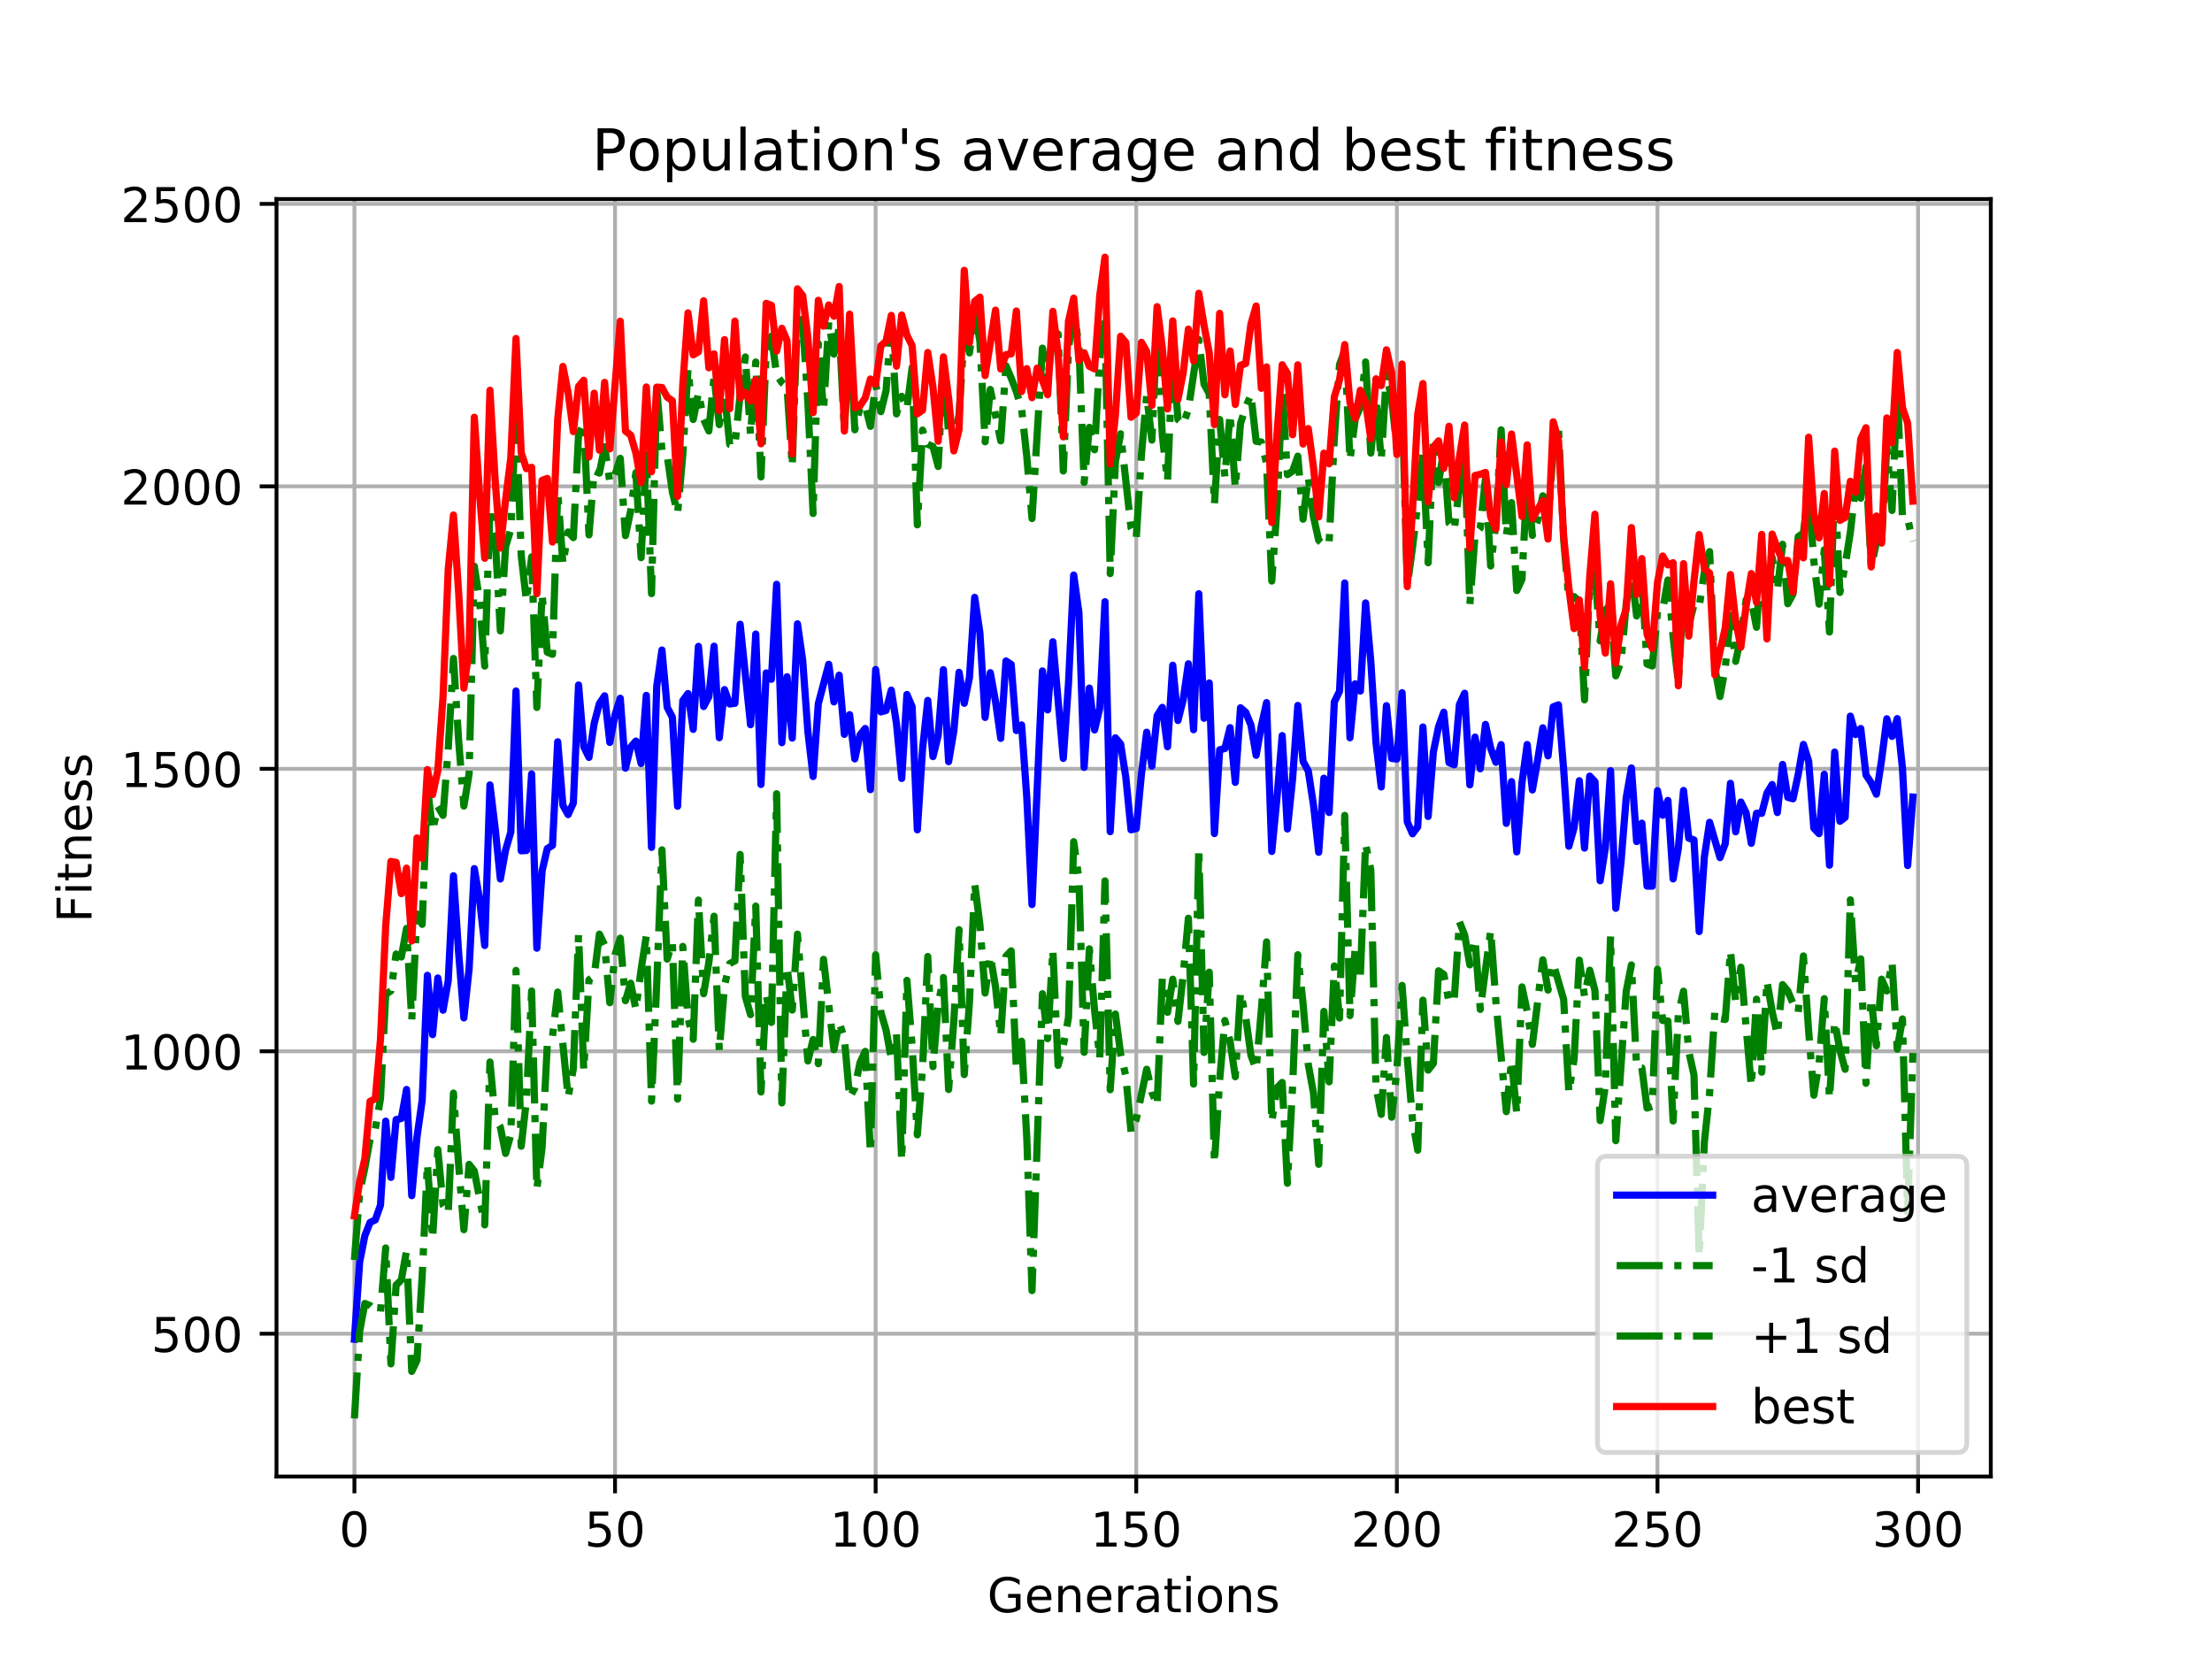<?xml version="1.0" encoding="utf-8" standalone="no"?>
<!DOCTYPE svg PUBLIC "-//W3C//DTD SVG 1.1//EN"
  "http://www.w3.org/Graphics/SVG/1.1/DTD/svg11.dtd">
<!-- Created with matplotlib (https://matplotlib.org/) -->
<svg height="345.6pt" version="1.1" viewBox="0 0 460.8 345.6" width="460.8pt" xmlns="http://www.w3.org/2000/svg" xmlns:xlink="http://www.w3.org/1999/xlink">
 <defs>
  <style type="text/css">
*{stroke-linecap:butt;stroke-linejoin:round;}
  </style>
 </defs>
 <g id="figure_1">
  <g id="patch_1">
   <path d="M 0 345.6 
L 460.8 345.6 
L 460.8 0 
L 0 0 
z
" style="fill:#ffffff;"/>
  </g>
  <g id="axes_1">
   <g id="patch_2">
    <path d="M 57.6 307.584 
L 414.72 307.584 
L 414.72 41.472 
L 57.6 41.472 
z
" style="fill:#ffffff;"/>
   </g>
   <g id="matplotlib.axis_1">
    <g id="xtick_1">
     <g id="line2d_1">
      <path clip-path="url(#pfc1874edfd)" d="M 73.833 307.584 
L 73.833 41.472 
" style="fill:none;stroke:#b0b0b0;stroke-linecap:square;stroke-width:0.8;"/>
     </g>
     <g id="line2d_2">
      <defs>
       <path d="M 0 0 
L 0 3.5 
" id="mafbd26985c" style="stroke:#000000;stroke-width:0.8;"/>
      </defs>
      <g>
       <use style="stroke:#000000;stroke-width:0.8;" x="73.833" xlink:href="#mafbd26985c" y="307.584"/>
      </g>
     </g>
     <g id="text_1">
      <!-- 0 -->
      <defs>
       <path d="M 31.781 66.406 
Q 24.172 66.406 20.328 58.906 
Q 16.5 51.422 16.5 36.375 
Q 16.5 21.391 20.328 13.891 
Q 24.172 6.391 31.781 6.391 
Q 39.453 6.391 43.281 13.891 
Q 47.125 21.391 47.125 36.375 
Q 47.125 51.422 43.281 58.906 
Q 39.453 66.406 31.781 66.406 
z
M 31.781 74.219 
Q 44.047 74.219 50.516 64.516 
Q 56.984 54.828 56.984 36.375 
Q 56.984 17.969 50.516 8.266 
Q 44.047 -1.422 31.781 -1.422 
Q 19.531 -1.422 13.062 8.266 
Q 6.594 17.969 6.594 36.375 
Q 6.594 54.828 13.062 64.516 
Q 19.531 74.219 31.781 74.219 
z
" id="DejaVuSans-48"/>
      </defs>
      <g transform="translate(70.651 322.182)scale(0.1 -0.1)">
       <use xlink:href="#DejaVuSans-48"/>
      </g>
     </g>
    </g>
    <g id="xtick_2">
     <g id="line2d_3">
      <path clip-path="url(#pfc1874edfd)" d="M 128.123 307.584 
L 128.123 41.472 
" style="fill:none;stroke:#b0b0b0;stroke-linecap:square;stroke-width:0.8;"/>
     </g>
     <g id="line2d_4">
      <g>
       <use style="stroke:#000000;stroke-width:0.8;" x="128.123" xlink:href="#mafbd26985c" y="307.584"/>
      </g>
     </g>
     <g id="text_2">
      <!-- 50 -->
      <defs>
       <path d="M 10.797 72.906 
L 49.516 72.906 
L 49.516 64.594 
L 19.828 64.594 
L 19.828 46.734 
Q 21.969 47.469 24.109 47.828 
Q 26.266 48.188 28.422 48.188 
Q 40.625 48.188 47.75 41.5 
Q 54.891 34.812 54.891 23.391 
Q 54.891 11.625 47.562 5.094 
Q 40.234 -1.422 26.906 -1.422 
Q 22.312 -1.422 17.547 -0.641 
Q 12.797 0.141 7.719 1.703 
L 7.719 11.625 
Q 12.109 9.234 16.797 8.062 
Q 21.484 6.891 26.703 6.891 
Q 35.156 6.891 40.078 11.328 
Q 45.016 15.766 45.016 23.391 
Q 45.016 31 40.078 35.438 
Q 35.156 39.891 26.703 39.891 
Q 22.75 39.891 18.812 39.016 
Q 14.891 38.141 10.797 36.281 
z
" id="DejaVuSans-53"/>
      </defs>
      <g transform="translate(121.76 322.182)scale(0.1 -0.1)">
       <use xlink:href="#DejaVuSans-53"/>
       <use x="63.623" xlink:href="#DejaVuSans-48"/>
      </g>
     </g>
    </g>
    <g id="xtick_3">
     <g id="line2d_5">
      <path clip-path="url(#pfc1874edfd)" d="M 182.413 307.584 
L 182.413 41.472 
" style="fill:none;stroke:#b0b0b0;stroke-linecap:square;stroke-width:0.8;"/>
     </g>
     <g id="line2d_6">
      <g>
       <use style="stroke:#000000;stroke-width:0.8;" x="182.413" xlink:href="#mafbd26985c" y="307.584"/>
      </g>
     </g>
     <g id="text_3">
      <!-- 100 -->
      <defs>
       <path d="M 12.406 8.297 
L 28.516 8.297 
L 28.516 63.922 
L 10.984 60.406 
L 10.984 69.391 
L 28.422 72.906 
L 38.281 72.906 
L 38.281 8.297 
L 54.391 8.297 
L 54.391 0 
L 12.406 0 
z
" id="DejaVuSans-49"/>
      </defs>
      <g transform="translate(172.869 322.182)scale(0.1 -0.1)">
       <use xlink:href="#DejaVuSans-49"/>
       <use x="63.623" xlink:href="#DejaVuSans-48"/>
       <use x="127.246" xlink:href="#DejaVuSans-48"/>
      </g>
     </g>
    </g>
    <g id="xtick_4">
     <g id="line2d_7">
      <path clip-path="url(#pfc1874edfd)" d="M 236.703 307.584 
L 236.703 41.472 
" style="fill:none;stroke:#b0b0b0;stroke-linecap:square;stroke-width:0.8;"/>
     </g>
     <g id="line2d_8">
      <g>
       <use style="stroke:#000000;stroke-width:0.8;" x="236.703" xlink:href="#mafbd26985c" y="307.584"/>
      </g>
     </g>
     <g id="text_4">
      <!-- 150 -->
      <g transform="translate(227.159 322.182)scale(0.1 -0.1)">
       <use xlink:href="#DejaVuSans-49"/>
       <use x="63.623" xlink:href="#DejaVuSans-53"/>
       <use x="127.246" xlink:href="#DejaVuSans-48"/>
      </g>
     </g>
    </g>
    <g id="xtick_5">
     <g id="line2d_9">
      <path clip-path="url(#pfc1874edfd)" d="M 290.993 307.584 
L 290.993 41.472 
" style="fill:none;stroke:#b0b0b0;stroke-linecap:square;stroke-width:0.8;"/>
     </g>
     <g id="line2d_10">
      <g>
       <use style="stroke:#000000;stroke-width:0.8;" x="290.993" xlink:href="#mafbd26985c" y="307.584"/>
      </g>
     </g>
     <g id="text_5">
      <!-- 200 -->
      <defs>
       <path d="M 19.188 8.297 
L 53.609 8.297 
L 53.609 0 
L 7.328 0 
L 7.328 8.297 
Q 12.938 14.109 22.625 23.891 
Q 32.328 33.688 34.812 36.531 
Q 39.547 41.844 41.422 45.531 
Q 43.312 49.219 43.312 52.781 
Q 43.312 58.594 39.234 62.25 
Q 35.156 65.922 28.609 65.922 
Q 23.969 65.922 18.812 64.312 
Q 13.672 62.703 7.812 59.422 
L 7.812 69.391 
Q 13.766 71.781 18.938 73 
Q 24.125 74.219 28.422 74.219 
Q 39.75 74.219 46.484 68.547 
Q 53.219 62.891 53.219 53.422 
Q 53.219 48.922 51.531 44.891 
Q 49.859 40.875 45.406 35.406 
Q 44.188 33.984 37.641 27.219 
Q 31.109 20.453 19.188 8.297 
z
" id="DejaVuSans-50"/>
      </defs>
      <g transform="translate(281.449 322.182)scale(0.1 -0.1)">
       <use xlink:href="#DejaVuSans-50"/>
       <use x="63.623" xlink:href="#DejaVuSans-48"/>
       <use x="127.246" xlink:href="#DejaVuSans-48"/>
      </g>
     </g>
    </g>
    <g id="xtick_6">
     <g id="line2d_11">
      <path clip-path="url(#pfc1874edfd)" d="M 345.283 307.584 
L 345.283 41.472 
" style="fill:none;stroke:#b0b0b0;stroke-linecap:square;stroke-width:0.8;"/>
     </g>
     <g id="line2d_12">
      <g>
       <use style="stroke:#000000;stroke-width:0.8;" x="345.283" xlink:href="#mafbd26985c" y="307.584"/>
      </g>
     </g>
     <g id="text_6">
      <!-- 250 -->
      <g transform="translate(335.739 322.182)scale(0.1 -0.1)">
       <use xlink:href="#DejaVuSans-50"/>
       <use x="63.623" xlink:href="#DejaVuSans-53"/>
       <use x="127.246" xlink:href="#DejaVuSans-48"/>
      </g>
     </g>
    </g>
    <g id="xtick_7">
     <g id="line2d_13">
      <path clip-path="url(#pfc1874edfd)" d="M 399.573 307.584 
L 399.573 41.472 
" style="fill:none;stroke:#b0b0b0;stroke-linecap:square;stroke-width:0.8;"/>
     </g>
     <g id="line2d_14">
      <g>
       <use style="stroke:#000000;stroke-width:0.8;" x="399.573" xlink:href="#mafbd26985c" y="307.584"/>
      </g>
     </g>
     <g id="text_7">
      <!-- 300 -->
      <defs>
       <path d="M 40.578 39.312 
Q 47.656 37.797 51.625 33 
Q 55.609 28.219 55.609 21.188 
Q 55.609 10.406 48.188 4.484 
Q 40.766 -1.422 27.094 -1.422 
Q 22.516 -1.422 17.656 -0.516 
Q 12.797 0.391 7.625 2.203 
L 7.625 11.719 
Q 11.719 9.328 16.594 8.109 
Q 21.484 6.891 26.812 6.891 
Q 36.078 6.891 40.938 10.547 
Q 45.797 14.203 45.797 21.188 
Q 45.797 27.641 41.281 31.266 
Q 36.766 34.906 28.719 34.906 
L 20.219 34.906 
L 20.219 43.016 
L 29.109 43.016 
Q 36.375 43.016 40.234 45.922 
Q 44.094 48.828 44.094 54.297 
Q 44.094 59.906 40.109 62.906 
Q 36.141 65.922 28.719 65.922 
Q 24.656 65.922 20.016 65.031 
Q 15.375 64.156 9.812 62.312 
L 9.812 71.094 
Q 15.438 72.656 20.344 73.438 
Q 25.25 74.219 29.594 74.219 
Q 40.828 74.219 47.359 69.109 
Q 53.906 64.016 53.906 55.328 
Q 53.906 49.266 50.438 45.094 
Q 46.969 40.922 40.578 39.312 
z
" id="DejaVuSans-51"/>
      </defs>
      <g transform="translate(390.029 322.182)scale(0.1 -0.1)">
       <use xlink:href="#DejaVuSans-51"/>
       <use x="63.623" xlink:href="#DejaVuSans-48"/>
       <use x="127.246" xlink:href="#DejaVuSans-48"/>
      </g>
     </g>
    </g>
    <g id="text_8">
     <!-- Generations -->
     <defs>
      <path d="M 59.516 10.406 
L 59.516 29.984 
L 43.406 29.984 
L 43.406 38.094 
L 69.281 38.094 
L 69.281 6.781 
Q 63.578 2.734 56.688 0.656 
Q 49.812 -1.422 42 -1.422 
Q 24.906 -1.422 15.25 8.562 
Q 5.609 18.562 5.609 36.375 
Q 5.609 54.25 15.25 64.234 
Q 24.906 74.219 42 74.219 
Q 49.125 74.219 55.547 72.453 
Q 61.969 70.703 67.391 67.281 
L 67.391 56.781 
Q 61.922 61.422 55.766 63.766 
Q 49.609 66.109 42.828 66.109 
Q 29.438 66.109 22.719 58.641 
Q 16.016 51.172 16.016 36.375 
Q 16.016 21.625 22.719 14.156 
Q 29.438 6.688 42.828 6.688 
Q 48.047 6.688 52.141 7.594 
Q 56.25 8.5 59.516 10.406 
z
" id="DejaVuSans-71"/>
      <path d="M 56.203 29.594 
L 56.203 25.203 
L 14.891 25.203 
Q 15.484 15.922 20.484 11.062 
Q 25.484 6.203 34.422 6.203 
Q 39.594 6.203 44.453 7.469 
Q 49.312 8.734 54.109 11.281 
L 54.109 2.781 
Q 49.266 0.734 44.188 -0.344 
Q 39.109 -1.422 33.891 -1.422 
Q 20.797 -1.422 13.156 6.188 
Q 5.516 13.812 5.516 26.812 
Q 5.516 40.234 12.766 48.109 
Q 20.016 56 32.328 56 
Q 43.359 56 49.781 48.891 
Q 56.203 41.797 56.203 29.594 
z
M 47.219 32.234 
Q 47.125 39.594 43.094 43.984 
Q 39.062 48.391 32.422 48.391 
Q 24.906 48.391 20.391 44.141 
Q 15.875 39.891 15.188 32.172 
z
" id="DejaVuSans-101"/>
      <path d="M 54.891 33.016 
L 54.891 0 
L 45.906 0 
L 45.906 32.719 
Q 45.906 40.484 42.875 44.328 
Q 39.844 48.188 33.797 48.188 
Q 26.516 48.188 22.312 43.547 
Q 18.109 38.922 18.109 30.906 
L 18.109 0 
L 9.078 0 
L 9.078 54.688 
L 18.109 54.688 
L 18.109 46.188 
Q 21.344 51.125 25.703 53.562 
Q 30.078 56 35.797 56 
Q 45.219 56 50.047 50.172 
Q 54.891 44.344 54.891 33.016 
z
" id="DejaVuSans-110"/>
      <path d="M 41.109 46.297 
Q 39.594 47.172 37.812 47.578 
Q 36.031 48 33.891 48 
Q 26.266 48 22.188 43.047 
Q 18.109 38.094 18.109 28.812 
L 18.109 0 
L 9.078 0 
L 9.078 54.688 
L 18.109 54.688 
L 18.109 46.188 
Q 20.953 51.172 25.484 53.578 
Q 30.031 56 36.531 56 
Q 37.453 56 38.578 55.875 
Q 39.703 55.766 41.062 55.516 
z
" id="DejaVuSans-114"/>
      <path d="M 34.281 27.484 
Q 23.391 27.484 19.188 25 
Q 14.984 22.516 14.984 16.5 
Q 14.984 11.719 18.141 8.906 
Q 21.297 6.109 26.703 6.109 
Q 34.188 6.109 38.703 11.406 
Q 43.219 16.703 43.219 25.484 
L 43.219 27.484 
z
M 52.203 31.203 
L 52.203 0 
L 43.219 0 
L 43.219 8.297 
Q 40.141 3.328 35.547 0.953 
Q 30.953 -1.422 24.312 -1.422 
Q 15.922 -1.422 10.953 3.297 
Q 6 8.016 6 15.922 
Q 6 25.141 12.172 29.828 
Q 18.359 34.516 30.609 34.516 
L 43.219 34.516 
L 43.219 35.406 
Q 43.219 41.609 39.141 45 
Q 35.062 48.391 27.688 48.391 
Q 23 48.391 18.547 47.266 
Q 14.109 46.141 10.016 43.891 
L 10.016 52.203 
Q 14.938 54.109 19.578 55.047 
Q 24.219 56 28.609 56 
Q 40.484 56 46.344 49.844 
Q 52.203 43.703 52.203 31.203 
z
" id="DejaVuSans-97"/>
      <path d="M 18.312 70.219 
L 18.312 54.688 
L 36.812 54.688 
L 36.812 47.703 
L 18.312 47.703 
L 18.312 18.016 
Q 18.312 11.328 20.141 9.422 
Q 21.969 7.516 27.594 7.516 
L 36.812 7.516 
L 36.812 0 
L 27.594 0 
Q 17.188 0 13.234 3.875 
Q 9.281 7.766 9.281 18.016 
L 9.281 47.703 
L 2.688 47.703 
L 2.688 54.688 
L 9.281 54.688 
L 9.281 70.219 
z
" id="DejaVuSans-116"/>
      <path d="M 9.422 54.688 
L 18.406 54.688 
L 18.406 0 
L 9.422 0 
z
M 9.422 75.984 
L 18.406 75.984 
L 18.406 64.594 
L 9.422 64.594 
z
" id="DejaVuSans-105"/>
      <path d="M 30.609 48.391 
Q 23.391 48.391 19.188 42.75 
Q 14.984 37.109 14.984 27.297 
Q 14.984 17.484 19.156 11.844 
Q 23.344 6.203 30.609 6.203 
Q 37.797 6.203 41.984 11.859 
Q 46.188 17.531 46.188 27.297 
Q 46.188 37.016 41.984 42.703 
Q 37.797 48.391 30.609 48.391 
z
M 30.609 56 
Q 42.328 56 49.016 48.375 
Q 55.719 40.766 55.719 27.297 
Q 55.719 13.875 49.016 6.219 
Q 42.328 -1.422 30.609 -1.422 
Q 18.844 -1.422 12.172 6.219 
Q 5.516 13.875 5.516 27.297 
Q 5.516 40.766 12.172 48.375 
Q 18.844 56 30.609 56 
z
" id="DejaVuSans-111"/>
      <path d="M 44.281 53.078 
L 44.281 44.578 
Q 40.484 46.531 36.375 47.5 
Q 32.281 48.484 27.875 48.484 
Q 21.188 48.484 17.844 46.438 
Q 14.5 44.391 14.5 40.281 
Q 14.5 37.156 16.891 35.375 
Q 19.281 33.594 26.516 31.984 
L 29.594 31.297 
Q 39.156 29.25 43.188 25.516 
Q 47.219 21.781 47.219 15.094 
Q 47.219 7.469 41.188 3.016 
Q 35.156 -1.422 24.609 -1.422 
Q 20.219 -1.422 15.453 -0.562 
Q 10.688 0.297 5.422 2 
L 5.422 11.281 
Q 10.406 8.688 15.234 7.391 
Q 20.062 6.109 24.812 6.109 
Q 31.156 6.109 34.562 8.281 
Q 37.984 10.453 37.984 14.406 
Q 37.984 18.062 35.516 20.016 
Q 33.062 21.969 24.703 23.781 
L 21.578 24.516 
Q 13.234 26.266 9.516 29.906 
Q 5.812 33.547 5.812 39.891 
Q 5.812 47.609 11.281 51.797 
Q 16.75 56 26.812 56 
Q 31.781 56 36.172 55.266 
Q 40.578 54.547 44.281 53.078 
z
" id="DejaVuSans-115"/>
     </defs>
     <g transform="translate(205.662 335.861)scale(0.1 -0.1)">
      <use xlink:href="#DejaVuSans-71"/>
      <use x="77.49" xlink:href="#DejaVuSans-101"/>
      <use x="139.014" xlink:href="#DejaVuSans-110"/>
      <use x="202.393" xlink:href="#DejaVuSans-101"/>
      <use x="263.916" xlink:href="#DejaVuSans-114"/>
      <use x="305.029" xlink:href="#DejaVuSans-97"/>
      <use x="366.309" xlink:href="#DejaVuSans-116"/>
      <use x="405.518" xlink:href="#DejaVuSans-105"/>
      <use x="433.301" xlink:href="#DejaVuSans-111"/>
      <use x="494.482" xlink:href="#DejaVuSans-110"/>
      <use x="557.861" xlink:href="#DejaVuSans-115"/>
     </g>
    </g>
   </g>
   <g id="matplotlib.axis_2">
    <g id="ytick_1">
     <g id="line2d_15">
      <path clip-path="url(#pfc1874edfd)" d="M 57.6 277.841 
L 414.72 277.841 
" style="fill:none;stroke:#b0b0b0;stroke-linecap:square;stroke-width:0.8;"/>
     </g>
     <g id="line2d_16">
      <defs>
       <path d="M 0 0 
L -3.5 0 
" id="maf048465d3" style="stroke:#000000;stroke-width:0.8;"/>
      </defs>
      <g>
       <use style="stroke:#000000;stroke-width:0.8;" x="57.6" xlink:href="#maf048465d3" y="277.841"/>
      </g>
     </g>
     <g id="text_9">
      <!-- 500 -->
      <g transform="translate(31.512 281.641)scale(0.1 -0.1)">
       <use xlink:href="#DejaVuSans-53"/>
       <use x="63.623" xlink:href="#DejaVuSans-48"/>
       <use x="127.246" xlink:href="#DejaVuSans-48"/>
      </g>
     </g>
    </g>
    <g id="ytick_2">
     <g id="line2d_17">
      <path clip-path="url(#pfc1874edfd)" d="M 57.6 218.999 
L 414.72 218.999 
" style="fill:none;stroke:#b0b0b0;stroke-linecap:square;stroke-width:0.8;"/>
     </g>
     <g id="line2d_18">
      <g>
       <use style="stroke:#000000;stroke-width:0.8;" x="57.6" xlink:href="#maf048465d3" y="218.999"/>
      </g>
     </g>
     <g id="text_10">
      <!-- 1000 -->
      <g transform="translate(25.15 222.798)scale(0.1 -0.1)">
       <use xlink:href="#DejaVuSans-49"/>
       <use x="63.623" xlink:href="#DejaVuSans-48"/>
       <use x="127.246" xlink:href="#DejaVuSans-48"/>
       <use x="190.869" xlink:href="#DejaVuSans-48"/>
      </g>
     </g>
    </g>
    <g id="ytick_3">
     <g id="line2d_19">
      <path clip-path="url(#pfc1874edfd)" d="M 57.6 160.156 
L 414.72 160.156 
" style="fill:none;stroke:#b0b0b0;stroke-linecap:square;stroke-width:0.8;"/>
     </g>
     <g id="line2d_20">
      <g>
       <use style="stroke:#000000;stroke-width:0.8;" x="57.6" xlink:href="#maf048465d3" y="160.156"/>
      </g>
     </g>
     <g id="text_11">
      <!-- 1500 -->
      <g transform="translate(25.15 163.956)scale(0.1 -0.1)">
       <use xlink:href="#DejaVuSans-49"/>
       <use x="63.623" xlink:href="#DejaVuSans-53"/>
       <use x="127.246" xlink:href="#DejaVuSans-48"/>
       <use x="190.869" xlink:href="#DejaVuSans-48"/>
      </g>
     </g>
    </g>
    <g id="ytick_4">
     <g id="line2d_21">
      <path clip-path="url(#pfc1874edfd)" d="M 57.6 101.314 
L 414.72 101.314 
" style="fill:none;stroke:#b0b0b0;stroke-linecap:square;stroke-width:0.8;"/>
     </g>
     <g id="line2d_22">
      <g>
       <use style="stroke:#000000;stroke-width:0.8;" x="57.6" xlink:href="#maf048465d3" y="101.314"/>
      </g>
     </g>
     <g id="text_12">
      <!-- 2000 -->
      <g transform="translate(25.15 105.113)scale(0.1 -0.1)">
       <use xlink:href="#DejaVuSans-50"/>
       <use x="63.623" xlink:href="#DejaVuSans-48"/>
       <use x="127.246" xlink:href="#DejaVuSans-48"/>
       <use x="190.869" xlink:href="#DejaVuSans-48"/>
      </g>
     </g>
    </g>
    <g id="ytick_5">
     <g id="line2d_23">
      <path clip-path="url(#pfc1874edfd)" d="M 57.6 42.472 
L 414.72 42.472 
" style="fill:none;stroke:#b0b0b0;stroke-linecap:square;stroke-width:0.8;"/>
     </g>
     <g id="line2d_24">
      <g>
       <use style="stroke:#000000;stroke-width:0.8;" x="57.6" xlink:href="#maf048465d3" y="42.472"/>
      </g>
     </g>
     <g id="text_13">
      <!-- 2500 -->
      <g transform="translate(25.15 46.271)scale(0.1 -0.1)">
       <use xlink:href="#DejaVuSans-50"/>
       <use x="63.623" xlink:href="#DejaVuSans-53"/>
       <use x="127.246" xlink:href="#DejaVuSans-48"/>
       <use x="190.869" xlink:href="#DejaVuSans-48"/>
      </g>
     </g>
    </g>
    <g id="text_14">
     <!-- Fitness -->
     <defs>
      <path d="M 9.812 72.906 
L 51.703 72.906 
L 51.703 64.594 
L 19.672 64.594 
L 19.672 43.109 
L 48.578 43.109 
L 48.578 34.812 
L 19.672 34.812 
L 19.672 0 
L 9.812 0 
z
" id="DejaVuSans-70"/>
     </defs>
     <g transform="translate(19.07 192.202)rotate(-90)scale(0.1 -0.1)">
      <use xlink:href="#DejaVuSans-70"/>
      <use x="57.41" xlink:href="#DejaVuSans-105"/>
      <use x="85.193" xlink:href="#DejaVuSans-116"/>
      <use x="124.402" xlink:href="#DejaVuSans-110"/>
      <use x="187.781" xlink:href="#DejaVuSans-101"/>
      <use x="249.305" xlink:href="#DejaVuSans-115"/>
      <use x="301.404" xlink:href="#DejaVuSans-115"/>
     </g>
    </g>
   </g>
   <g id="line2d_25">
    <path clip-path="url(#pfc1874edfd)" d="M 73.833 278.983 
L 74.919 262.902 
L 76.004 257.419 
L 77.09 254.658 
L 78.176 254.129 
L 79.262 251.051 
L 80.348 233.563 
L 81.433 245.267 
L 82.519 233.226 
L 83.605 232.995 
L 84.691 226.958 
L 85.777 249.076 
L 86.862 236.894 
L 87.948 229.214 
L 89.034 203.172 
L 90.12 215.534 
L 91.206 203.736 
L 92.291 210.445 
L 93.377 204.284 
L 94.463 182.438 
L 95.549 198.555 
L 96.635 212.041 
L 97.72 201.882 
L 98.806 180.947 
L 99.892 187.29 
L 100.978 196.962 
L 102.064 163.519 
L 103.149 172.5 
L 104.235 183.106 
L 105.321 177.089 
L 106.407 173.35 
L 107.493 143.945 
L 108.578 177.234 
L 109.664 177.172 
L 110.75 161.225 
L 111.836 197.523 
L 112.922 181.453 
L 114.007 176.784 
L 115.093 176.103 
L 116.179 154.525 
L 117.265 167.767 
L 118.351 169.698 
L 119.436 167.301 
L 120.522 142.7 
L 121.608 155.541 
L 122.694 157.777 
L 123.78 150.686 
L 124.865 146.573 
L 125.951 144.953 
L 127.037 154.658 
L 128.123 148.905 
L 129.209 145.459 
L 130.294 160.021 
L 131.38 155.617 
L 132.466 154.379 
L 133.552 159.059 
L 134.638 144.865 
L 135.723 176.523 
L 136.809 142.955 
L 137.895 135.414 
L 138.981 147.338 
L 140.067 149.408 
L 141.152 167.953 
L 142.238 145.947 
L 143.324 144.483 
L 144.41 151.941 
L 145.496 134.654 
L 146.581 147.18 
L 147.667 145.129 
L 148.753 134.617 
L 149.839 153.675 
L 150.925 143.66 
L 152.01 146.655 
L 153.096 146.502 
L 154.182 130.047 
L 156.354 150.976 
L 157.439 132.086 
L 158.525 163.416 
L 159.611 140.184 
L 160.697 141.506 
L 161.783 121.721 
L 162.868 154.716 
L 163.954 140.984 
L 165.04 153.758 
L 166.126 129.957 
L 167.212 137.532 
L 168.297 152.419 
L 169.383 161.758 
L 170.469 146.587 
L 172.641 138.388 
L 173.726 146.215 
L 174.812 140.648 
L 175.898 152.977 
L 176.984 148.875 
L 178.07 158.09 
L 179.155 153.098 
L 180.241 151.757 
L 181.327 164.496 
L 182.413 139.467 
L 183.499 148.301 
L 184.584 147.993 
L 185.67 143.772 
L 186.756 150.769 
L 187.842 162.161 
L 188.928 144.675 
L 190.013 147.236 
L 191.099 172.871 
L 192.185 156.015 
L 193.271 145.911 
L 194.357 157.608 
L 195.442 153.23 
L 196.528 139.503 
L 197.614 158.663 
L 198.7 152.291 
L 199.786 140.055 
L 200.871 146.505 
L 201.957 141.122 
L 203.043 124.442 
L 204.129 131.827 
L 205.215 149.451 
L 206.3 140.132 
L 207.386 146.133 
L 208.472 153.814 
L 209.558 137.693 
L 210.644 138.405 
L 211.729 152.188 
L 212.815 151.015 
L 213.901 166.159 
L 214.987 188.44 
L 217.158 139.772 
L 218.244 147.889 
L 219.33 133.693 
L 221.502 157.985 
L 222.587 142.342 
L 223.673 119.796 
L 224.759 127.635 
L 225.845 159.856 
L 226.931 143.343 
L 228.016 152.061 
L 229.102 147.536 
L 230.188 125.347 
L 231.274 173.249 
L 232.36 153.703 
L 233.445 154.968 
L 234.531 161.951 
L 235.617 172.864 
L 236.703 172.612 
L 237.789 161.192 
L 238.875 152.538 
L 239.96 159.596 
L 241.046 149.107 
L 242.132 147.358 
L 243.218 155.55 
L 244.304 138.581 
L 245.389 150.084 
L 246.475 145.78 
L 247.561 138.279 
L 248.647 152.012 
L 249.733 123.688 
L 250.818 149.627 
L 251.904 142.268 
L 252.99 173.646 
L 254.076 156.193 
L 255.162 155.929 
L 256.247 151.584 
L 257.333 162.972 
L 258.419 147.448 
L 259.505 148.376 
L 260.591 151.025 
L 261.676 157.345 
L 262.762 151.23 
L 263.848 146.372 
L 264.934 177.37 
L 266.02 166.167 
L 267.105 153.243 
L 268.191 172.686 
L 269.277 162.171 
L 270.363 146.958 
L 271.449 158.595 
L 272.534 160.594 
L 273.62 167.672 
L 274.706 177.544 
L 275.792 162.12 
L 276.878 169.253 
L 277.963 146.204 
L 279.049 144.02 
L 280.135 121.447 
L 281.221 153.691 
L 282.307 142.45 
L 283.392 143.955 
L 284.478 125.598 
L 285.564 137.808 
L 286.65 154.774 
L 287.736 163.936 
L 288.821 147.001 
L 289.907 158 
L 290.993 158.121 
L 292.079 144.31 
L 293.165 171.216 
L 294.25 173.691 
L 295.336 172.258 
L 296.422 151.445 
L 297.508 170.082 
L 298.594 156.667 
L 299.679 151.384 
L 300.765 148.374 
L 301.851 158.869 
L 302.937 159.315 
L 304.023 146.754 
L 305.108 144.415 
L 306.194 163.492 
L 307.28 153.553 
L 308.366 160.151 
L 309.452 150.91 
L 310.537 155.877 
L 311.623 158.803 
L 312.709 155.123 
L 313.795 171.524 
L 314.881 162.824 
L 315.966 177.463 
L 317.052 163.136 
L 318.138 155.101 
L 319.224 164.555 
L 320.31 158.43 
L 321.395 151.614 
L 322.481 157.456 
L 323.567 147.246 
L 324.653 146.832 
L 325.739 160.311 
L 326.824 176.287 
L 327.91 172.443 
L 328.996 162.639 
L 330.082 176.668 
L 331.168 161.686 
L 332.253 162.826 
L 333.339 183.475 
L 334.425 176.632 
L 335.511 160.554 
L 336.597 189.21 
L 337.682 179.662 
L 338.768 166.167 
L 339.854 159.98 
L 340.94 175.309 
L 342.026 171.486 
L 343.111 184.59 
L 344.197 184.604 
L 345.283 164.7 
L 346.369 169.829 
L 347.455 166.749 
L 348.54 183.098 
L 349.626 176.732 
L 350.712 164.673 
L 351.798 174.603 
L 352.884 174.98 
L 353.969 194.058 
L 355.055 178.483 
L 356.141 171.299 
L 358.313 178.656 
L 359.398 175.754 
L 360.484 163.177 
L 361.57 173.279 
L 362.656 167.083 
L 363.742 169.304 
L 364.827 175.679 
L 365.913 169.419 
L 366.999 169.431 
L 368.085 165.222 
L 369.171 163.43 
L 370.256 169.267 
L 371.342 159.246 
L 372.428 166.097 
L 373.514 166.402 
L 374.6 161.324 
L 375.685 155.079 
L 376.771 158.547 
L 377.857 172.521 
L 378.943 173.667 
L 380.029 161.289 
L 381.114 180.232 
L 382.2 156.672 
L 383.286 171.088 
L 384.372 170.277 
L 385.458 149.186 
L 386.543 153.021 
L 387.629 151.763 
L 388.715 161.431 
L 389.801 163.06 
L 390.887 165.445 
L 391.972 158.284 
L 393.058 149.738 
L 394.144 153.41 
L 395.23 149.702 
L 396.316 160.031 
L 397.401 180.308 
L 398.487 166.047 
L 398.487 166.047 
" style="fill:none;stroke:#0000ff;stroke-linecap:square;stroke-width:1.5;"/>
   </g>
   <g id="line2d_26">
    <path clip-path="url(#pfc1874edfd)" d="M 73.833 295.488 
L 74.919 277.378 
L 76.004 271.534 
L 77.09 271.972 
L 78.176 273.027 
L 79.262 273.236 
L 80.348 259.972 
L 81.433 284.117 
L 82.519 267.706 
L 83.605 266.639 
L 84.691 260.507 
L 85.777 285.684 
L 86.862 283.382 
L 87.948 265.873 
L 89.034 242.45 
L 90.12 258.005 
L 91.206 239.478 
L 92.291 251.036 
L 93.377 252.704 
L 94.463 227.711 
L 95.549 242.742 
L 96.635 256.167 
L 97.72 242.555 
L 98.806 243.941 
L 100.978 255.172 
L 102.064 221.239 
L 103.149 232.931 
L 104.235 234.781 
L 105.321 240.282 
L 106.407 236.398 
L 107.493 202.157 
L 108.578 238.778 
L 109.664 229.163 
L 110.75 206.439 
L 111.836 247.679 
L 112.922 239.147 
L 114.007 217.7 
L 115.093 215.901 
L 116.179 206.664 
L 118.351 228.576 
L 119.436 222.609 
L 120.522 194.756 
L 121.608 222.951 
L 122.694 204.125 
L 123.78 203.309 
L 124.865 194.591 
L 125.951 196.842 
L 127.037 208.883 
L 128.123 198.884 
L 129.209 195.442 
L 130.294 208.464 
L 131.38 204.824 
L 132.466 210.286 
L 133.552 201.941 
L 134.638 194.993 
L 135.723 229.385 
L 136.809 204.901 
L 137.895 177.041 
L 138.981 199.802 
L 140.067 196.322 
L 141.152 228.965 
L 142.238 197.152 
L 143.324 212.105 
L 144.41 216.493 
L 145.496 187.496 
L 146.581 207.012 
L 147.667 200.479 
L 148.753 190.861 
L 149.839 218.891 
L 150.925 205.314 
L 152.01 200.729 
L 153.096 200.173 
L 154.182 177.998 
L 155.268 207.593 
L 156.354 211.358 
L 157.439 188.758 
L 158.525 227.476 
L 159.611 207.249 
L 160.697 212.985 
L 161.783 165.35 
L 162.868 229.754 
L 163.954 201.351 
L 165.04 210.408 
L 166.126 194.595 
L 168.297 221.023 
L 169.383 216.546 
L 170.469 221.589 
L 171.555 199.85 
L 173.726 218.664 
L 174.812 213.022 
L 175.898 216.24 
L 176.984 228.649 
L 178.07 226.646 
L 179.155 221.367 
L 180.241 219.02 
L 181.327 240.171 
L 182.413 198.895 
L 183.499 210.849 
L 184.584 214.605 
L 185.67 220.54 
L 186.756 215.315 
L 187.842 241.752 
L 188.928 204.222 
L 190.013 217.889 
L 191.099 236.408 
L 192.185 222.438 
L 193.271 199.258 
L 194.357 222.198 
L 195.442 209.287 
L 196.528 203.632 
L 197.614 226.964 
L 198.7 212.692 
L 199.786 193.675 
L 200.871 223.852 
L 201.957 208.721 
L 203.043 184.074 
L 204.129 192.569 
L 205.215 206.871 
L 206.3 199.136 
L 207.386 205.598 
L 208.472 215.788 
L 209.558 199.2 
L 210.644 198.071 
L 211.729 222.779 
L 212.815 216.905 
L 213.901 237.172 
L 214.987 268.855 
L 217.158 207.018 
L 218.244 216.371 
L 219.33 197.874 
L 220.416 221.943 
L 221.502 217.852 
L 222.587 211.976 
L 223.673 175.338 
L 224.759 183.168 
L 225.845 219.213 
L 226.931 197.658 
L 228.016 210.422 
L 229.102 220.472 
L 230.188 183.504 
L 231.274 227.009 
L 232.36 211.237 
L 233.445 219.564 
L 234.531 224.138 
L 235.617 235.774 
L 236.703 233.161 
L 238.875 222.741 
L 239.96 227.509 
L 241.046 230.249 
L 242.132 203.883 
L 243.218 210.892 
L 244.304 203.988 
L 245.389 212.776 
L 246.475 203.13 
L 247.561 191.286 
L 248.647 225.835 
L 249.733 176.646 
L 250.818 219.246 
L 251.904 202.516 
L 252.99 242.262 
L 254.076 225.005 
L 255.162 212.592 
L 256.247 216.951 
L 257.333 224.306 
L 258.419 206.697 
L 259.505 211.907 
L 260.591 219.838 
L 261.676 222.761 
L 262.762 210.376 
L 263.848 196.21 
L 264.934 233.701 
L 266.02 226.615 
L 267.105 225.488 
L 268.191 246.497 
L 269.277 226.204 
L 270.363 198.888 
L 271.449 209.033 
L 272.534 221.741 
L 273.62 227.686 
L 274.706 242.539 
L 275.792 210.695 
L 276.878 225.372 
L 277.963 201.226 
L 279.049 212.087 
L 280.135 169.866 
L 281.221 211.566 
L 282.307 197.544 
L 283.392 203.105 
L 284.478 175.794 
L 285.564 181.231 
L 286.65 226.428 
L 287.736 232.147 
L 288.821 216.132 
L 289.907 232.738 
L 290.993 222.941 
L 292.079 205.274 
L 293.165 220.468 
L 294.25 233.314 
L 295.336 239.61 
L 296.422 208.356 
L 297.508 222.927 
L 298.594 221.524 
L 299.679 202.238 
L 300.765 202.986 
L 301.851 208.749 
L 302.937 208.277 
L 304.023 192.003 
L 305.108 194.777 
L 306.194 200.996 
L 307.28 195.711 
L 308.366 210.275 
L 310.537 193.855 
L 311.623 208.658 
L 313.795 231.575 
L 314.881 220.948 
L 315.966 231.912 
L 317.052 205.591 
L 318.138 210.684 
L 319.224 217.576 
L 321.395 199.944 
L 322.481 206.256 
L 323.567 200.74 
L 325.739 208.209 
L 326.824 227.6 
L 327.91 220.607 
L 328.996 200.018 
L 330.082 207.545 
L 331.168 202.109 
L 332.253 206.318 
L 333.339 233.45 
L 334.425 226.194 
L 335.511 195.082 
L 336.597 237.627 
L 338.768 206.503 
L 339.854 201.012 
L 340.94 222.294 
L 342.026 222.466 
L 343.111 230.834 
L 344.197 230.476 
L 345.283 201.911 
L 346.369 212.588 
L 347.455 212.674 
L 348.54 233.525 
L 349.626 211.229 
L 350.712 206.482 
L 351.798 219.036 
L 352.884 223.933 
L 353.969 261.671 
L 355.055 237.85 
L 356.141 227.685 
L 357.227 210.675 
L 358.313 212.211 
L 359.398 212.373 
L 360.484 198.086 
L 361.57 208.784 
L 362.656 201.491 
L 364.827 226.257 
L 365.913 208.156 
L 366.999 223.352 
L 368.085 204.352 
L 369.171 210.735 
L 370.256 215.55 
L 371.342 205.11 
L 372.428 206.432 
L 373.514 209.058 
L 374.6 210.849 
L 375.685 199.141 
L 376.771 214.751 
L 377.857 228.15 
L 378.943 221.485 
L 380.029 208.043 
L 381.114 228.805 
L 382.2 212.83 
L 383.286 218.767 
L 384.372 222.758 
L 385.458 187.458 
L 386.543 204.751 
L 387.629 199.742 
L 388.715 225.665 
L 389.801 208.034 
L 390.887 217.852 
L 391.972 203.983 
L 393.058 206.432 
L 394.144 200.482 
L 395.23 218.562 
L 396.316 212.258 
L 397.401 252.496 
L 398.487 219.359 
L 398.487 219.359 
" style="fill:none;stroke:#008000;stroke-dasharray:9.6,2.4,1.5,2.4;stroke-dashoffset:0;stroke-width:1.5;"/>
   </g>
   <g id="line2d_27">
    <path clip-path="url(#pfc1874edfd)" d="M 73.833 262.479 
L 74.919 248.427 
L 76.004 243.304 
L 77.09 237.345 
L 78.176 235.23 
L 79.262 228.865 
L 80.348 207.154 
L 81.433 206.417 
L 82.519 198.745 
L 83.605 199.352 
L 84.691 193.408 
L 85.777 212.468 
L 86.862 190.407 
L 87.948 192.555 
L 89.034 163.893 
L 90.12 173.064 
L 91.206 167.995 
L 92.291 169.854 
L 93.377 155.864 
L 94.463 137.166 
L 95.549 154.369 
L 96.635 167.914 
L 97.72 161.209 
L 98.806 117.954 
L 99.892 125.01 
L 100.978 138.753 
L 102.064 105.798 
L 103.149 112.068 
L 104.235 131.43 
L 105.321 113.895 
L 106.407 110.301 
L 107.493 85.733 
L 108.578 115.69 
L 109.664 125.181 
L 110.75 116.011 
L 111.836 147.368 
L 112.922 123.758 
L 114.007 135.867 
L 115.093 136.304 
L 116.179 102.385 
L 117.265 117.5 
L 118.351 110.82 
L 119.436 111.992 
L 120.522 90.643 
L 121.608 88.131 
L 122.694 111.429 
L 123.78 98.062 
L 124.865 98.555 
L 125.951 93.063 
L 127.037 100.433 
L 128.123 98.927 
L 129.209 95.476 
L 130.294 111.578 
L 131.38 106.409 
L 132.466 98.472 
L 133.552 116.177 
L 134.638 94.737 
L 135.723 123.662 
L 136.809 81.008 
L 137.895 93.786 
L 138.981 94.874 
L 140.067 102.493 
L 141.152 106.941 
L 142.238 94.742 
L 143.324 76.861 
L 144.41 87.389 
L 145.496 81.811 
L 146.581 87.348 
L 147.667 89.779 
L 148.753 78.373 
L 149.839 88.458 
L 150.925 82.006 
L 152.01 92.581 
L 153.096 92.831 
L 154.182 82.096 
L 155.268 74.364 
L 156.354 90.594 
L 157.439 75.415 
L 158.525 99.356 
L 159.611 73.12 
L 160.697 70.026 
L 161.783 78.093 
L 162.868 79.677 
L 163.954 80.617 
L 165.04 97.108 
L 166.126 65.318 
L 167.212 67.325 
L 168.297 83.814 
L 169.383 106.969 
L 170.469 71.585 
L 171.555 85.477 
L 172.641 67.107 
L 173.726 73.765 
L 174.812 68.275 
L 175.898 89.713 
L 176.984 69.101 
L 178.07 89.533 
L 179.155 84.829 
L 180.241 84.495 
L 181.327 88.821 
L 182.413 80.04 
L 183.499 85.754 
L 184.584 81.381 
L 185.67 67.004 
L 186.756 86.222 
L 187.842 82.57 
L 188.928 85.128 
L 190.013 76.583 
L 191.099 109.334 
L 192.185 89.593 
L 193.271 92.563 
L 194.357 93.018 
L 195.442 97.174 
L 196.528 75.374 
L 197.614 90.361 
L 198.7 91.889 
L 199.786 86.434 
L 200.871 69.158 
L 201.957 73.524 
L 203.043 64.81 
L 204.129 71.084 
L 205.215 92.03 
L 206.3 81.128 
L 208.472 91.839 
L 209.558 76.186 
L 210.644 78.739 
L 211.729 81.596 
L 212.815 85.125 
L 213.901 95.146 
L 214.987 108.025 
L 217.158 72.527 
L 218.244 79.407 
L 219.33 69.513 
L 220.416 69.587 
L 221.502 98.117 
L 222.587 72.707 
L 223.673 64.254 
L 224.759 72.102 
L 225.845 100.498 
L 226.931 89.028 
L 228.016 93.7 
L 229.102 74.6 
L 230.188 67.189 
L 231.274 119.489 
L 232.36 96.168 
L 233.445 90.372 
L 235.617 109.953 
L 236.703 112.063 
L 237.789 94.598 
L 238.875 82.334 
L 239.96 91.684 
L 241.046 67.966 
L 242.132 90.833 
L 243.218 100.207 
L 244.304 73.174 
L 245.389 87.393 
L 246.475 88.43 
L 247.561 85.272 
L 249.733 70.73 
L 250.818 80.007 
L 251.904 82.019 
L 252.99 105.03 
L 254.076 87.382 
L 255.162 99.267 
L 256.247 86.216 
L 257.333 101.638 
L 258.419 88.199 
L 259.505 84.846 
L 260.591 82.213 
L 261.676 91.93 
L 262.762 92.083 
L 263.848 96.534 
L 264.934 121.04 
L 266.02 105.719 
L 267.105 80.999 
L 268.191 98.875 
L 269.277 98.138 
L 270.363 95.027 
L 271.449 108.157 
L 272.534 99.447 
L 273.62 107.658 
L 274.706 112.548 
L 275.792 113.546 
L 276.878 113.135 
L 277.963 91.182 
L 279.049 75.952 
L 280.135 73.027 
L 281.221 95.816 
L 282.307 87.357 
L 283.392 84.805 
L 284.478 75.402 
L 285.564 94.385 
L 286.65 83.121 
L 287.736 95.726 
L 288.821 77.87 
L 289.907 83.261 
L 290.993 93.302 
L 292.079 83.346 
L 293.165 121.964 
L 294.25 114.068 
L 295.336 104.906 
L 296.422 94.534 
L 297.508 117.236 
L 298.594 91.809 
L 299.679 100.53 
L 300.765 93.761 
L 301.851 108.988 
L 302.937 110.354 
L 304.023 101.505 
L 305.108 94.053 
L 306.194 125.988 
L 307.28 111.394 
L 308.366 110.027 
L 309.452 99.688 
L 310.537 117.9 
L 311.623 108.948 
L 312.709 89.544 
L 313.795 111.472 
L 314.881 104.699 
L 315.966 123.014 
L 317.052 120.68 
L 318.138 99.517 
L 319.224 111.534 
L 320.31 108.472 
L 321.395 103.285 
L 322.481 108.656 
L 323.567 93.753 
L 324.653 89.049 
L 325.739 112.413 
L 326.824 124.973 
L 327.91 124.28 
L 328.996 125.26 
L 330.082 145.79 
L 331.168 121.264 
L 332.253 119.334 
L 333.339 133.501 
L 334.425 127.07 
L 335.511 126.025 
L 336.597 140.792 
L 337.682 137.857 
L 338.768 125.831 
L 339.854 118.949 
L 340.94 128.323 
L 342.026 120.506 
L 343.111 138.346 
L 344.197 138.732 
L 345.283 127.489 
L 346.369 127.07 
L 347.455 120.824 
L 348.54 132.672 
L 349.626 142.236 
L 350.712 122.864 
L 351.798 130.17 
L 352.884 126.026 
L 353.969 126.445 
L 355.055 119.115 
L 356.141 114.913 
L 357.227 139.069 
L 358.313 145.101 
L 359.398 139.135 
L 360.484 128.268 
L 361.57 137.773 
L 362.656 132.675 
L 363.742 124.967 
L 364.827 125.1 
L 365.913 130.681 
L 366.999 115.51 
L 368.085 126.092 
L 369.171 116.126 
L 370.256 122.983 
L 371.342 113.382 
L 372.428 125.762 
L 373.514 123.746 
L 374.6 111.799 
L 375.685 111.017 
L 376.771 102.343 
L 377.857 116.892 
L 378.943 125.85 
L 380.029 114.536 
L 381.114 131.66 
L 382.2 100.515 
L 383.286 123.408 
L 384.372 117.796 
L 385.458 110.914 
L 386.543 101.291 
L 387.629 103.784 
L 388.715 97.198 
L 389.801 118.085 
L 390.887 113.038 
L 391.972 112.584 
L 393.058 93.044 
L 394.144 106.339 
L 395.23 80.842 
L 396.316 107.804 
L 397.401 108.12 
L 398.487 112.734 
L 398.487 112.734 
" style="fill:none;stroke:#008000;stroke-dasharray:9.6,2.4,1.5,2.4;stroke-dashoffset:0;stroke-width:1.5;"/>
   </g>
   <g id="line2d_28">
    <path clip-path="url(#pfc1874edfd)" d="M 73.833 253.294 
L 74.919 246.136 
L 76.004 241.366 
L 77.09 229.421 
L 78.176 228.901 
L 79.262 216.485 
L 80.348 192.923 
L 81.433 179.447 
L 82.519 179.648 
L 83.605 186.161 
L 84.691 180.848 
L 85.777 196.022 
L 86.862 174.566 
L 87.948 178.823 
L 89.034 160.325 
L 90.12 165.52 
L 91.206 160.532 
L 92.291 145.134 
L 93.377 118.566 
L 94.463 107.284 
L 95.549 123.538 
L 96.635 143.355 
L 97.72 135.257 
L 98.806 86.926 
L 99.892 102.822 
L 100.978 116.287 
L 102.064 81.3 
L 103.149 100.035 
L 104.235 114.177 
L 105.321 104.094 
L 106.407 95.415 
L 107.493 70.506 
L 108.578 94.305 
L 109.664 97.631 
L 110.75 97.348 
L 111.836 123.681 
L 112.922 100.077 
L 114.007 99.663 
L 115.093 112.921 
L 116.179 87.354 
L 117.265 76.329 
L 118.351 81.84 
L 119.436 89.909 
L 120.522 80.496 
L 121.608 79.216 
L 122.694 95.191 
L 123.78 81.91 
L 124.865 93.785 
L 125.951 79.656 
L 127.037 93.517 
L 129.209 66.912 
L 130.294 89.801 
L 131.38 90.627 
L 132.466 94.392 
L 133.552 100.53 
L 134.638 80.615 
L 135.723 98.275 
L 136.809 80.651 
L 137.895 80.717 
L 138.981 82.736 
L 140.067 83.484 
L 141.152 103.414 
L 142.238 80.184 
L 143.324 65.178 
L 144.41 73.928 
L 145.496 73.279 
L 146.581 62.662 
L 147.667 76.621 
L 148.753 73.707 
L 149.839 85.582 
L 150.925 70.75 
L 152.01 85.146 
L 153.096 66.893 
L 154.182 82.963 
L 155.268 81.733 
L 156.354 83.539 
L 157.439 79.108 
L 158.525 92.448 
L 159.611 63.192 
L 160.697 63.592 
L 161.783 73.132 
L 162.868 68.383 
L 163.954 70.961 
L 165.04 94.587 
L 166.126 60.17 
L 167.212 61.568 
L 168.297 70.331 
L 169.383 85.953 
L 170.469 62.56 
L 171.555 67.931 
L 172.641 63.525 
L 173.726 65.875 
L 174.812 59.687 
L 175.898 89.798 
L 176.984 65.435 
L 178.07 84.949 
L 179.155 84.532 
L 180.241 82.881 
L 181.327 78.956 
L 182.413 80.02 
L 183.499 72.039 
L 184.584 71.09 
L 185.67 65.702 
L 186.756 76.285 
L 187.842 65.629 
L 188.928 69.846 
L 190.013 71.999 
L 191.099 86.208 
L 192.185 85.437 
L 193.271 73.432 
L 194.357 80.67 
L 195.442 91.909 
L 196.528 74.342 
L 197.614 82.961 
L 198.7 93.939 
L 199.786 89.465 
L 200.871 56.319 
L 201.957 71.391 
L 203.043 62.777 
L 204.129 61.896 
L 205.215 78.245 
L 207.386 64.611 
L 208.472 76.867 
L 209.558 73.884 
L 210.644 73.718 
L 211.729 64.786 
L 212.815 81.569 
L 213.901 76.796 
L 214.987 82.85 
L 216.073 76.676 
L 217.158 79.211 
L 218.244 82.233 
L 219.33 64.862 
L 220.416 73.556 
L 221.502 90.991 
L 222.587 66.913 
L 223.673 62.116 
L 224.759 75.124 
L 225.845 73.479 
L 226.931 76.307 
L 228.016 76.851 
L 229.102 61.536 
L 230.188 53.568 
L 231.274 96.667 
L 232.36 86.502 
L 233.445 70.048 
L 234.531 71.338 
L 235.617 86.923 
L 236.703 86.035 
L 237.789 71.312 
L 238.875 73.214 
L 239.96 84.459 
L 241.046 63.885 
L 242.132 72.456 
L 243.218 85.2 
L 244.304 66.839 
L 245.389 83.2 
L 246.475 77.715 
L 247.561 68.56 
L 248.647 75.187 
L 249.733 61.094 
L 250.818 67.745 
L 251.904 73.47 
L 252.99 88.46 
L 254.076 65.274 
L 255.162 82.252 
L 256.247 73.115 
L 257.333 84.258 
L 258.419 76.097 
L 259.505 75.727 
L 260.591 67.509 
L 261.676 63.742 
L 262.762 80.891 
L 263.848 76.437 
L 264.934 108.85 
L 266.02 90.478 
L 267.105 75.989 
L 268.191 77.805 
L 269.277 90.572 
L 270.363 76 
L 271.449 92.495 
L 272.534 89.281 
L 273.62 97.349 
L 274.706 107.682 
L 275.792 94.4 
L 276.878 96.619 
L 277.963 82.669 
L 279.049 79.1 
L 280.135 71.777 
L 281.221 83.872 
L 282.307 87.145 
L 283.392 81.289 
L 284.478 83.814 
L 285.564 91.425 
L 286.65 78.914 
L 287.736 80.32 
L 288.821 72.872 
L 289.907 77.609 
L 290.993 94.681 
L 292.079 75.834 
L 293.165 122.208 
L 294.25 106.361 
L 295.336 86.316 
L 296.422 79.896 
L 297.508 104.533 
L 298.594 93.122 
L 299.679 91.84 
L 300.765 97.559 
L 301.851 88.802 
L 302.937 103.703 
L 304.023 95.239 
L 305.108 88.541 
L 306.194 114.185 
L 307.28 99.043 
L 308.366 98.807 
L 309.452 98.418 
L 310.537 107.667 
L 311.623 110.206 
L 312.709 92.048 
L 313.795 100.956 
L 314.881 90.41 
L 317.052 107.582 
L 318.138 92.676 
L 319.224 108.073 
L 321.395 104.303 
L 322.481 112.304 
L 323.567 87.873 
L 324.653 91.683 
L 325.739 111.805 
L 326.824 122.521 
L 327.91 130.943 
L 328.996 124.986 
L 330.082 138.985 
L 331.168 120.176 
L 332.253 107.117 
L 333.339 128.39 
L 334.425 136.055 
L 335.511 121.615 
L 336.597 138.187 
L 337.682 130.217 
L 338.768 126.837 
L 339.854 109.904 
L 340.94 123.833 
L 342.026 116.365 
L 343.111 132.136 
L 344.197 135.105 
L 345.283 121.341 
L 346.369 115.827 
L 347.455 117.681 
L 348.54 117.234 
L 349.626 142.866 
L 350.712 117.419 
L 351.798 132.516 
L 352.884 121.054 
L 353.969 111.348 
L 355.055 118.463 
L 356.141 119.397 
L 357.227 140.582 
L 359.398 130.798 
L 360.484 119.689 
L 361.57 129.339 
L 362.656 134.808 
L 363.742 126.26 
L 364.827 119.487 
L 365.913 125.489 
L 366.999 111.319 
L 368.085 133.103 
L 369.171 111.256 
L 370.256 114.278 
L 371.342 116.812 
L 372.428 116.758 
L 373.514 123.336 
L 374.6 112.942 
L 375.685 116.213 
L 376.771 91.078 
L 377.857 107.073 
L 378.943 112.051 
L 380.029 102.801 
L 381.114 121.657 
L 382.2 93.975 
L 383.286 108.403 
L 384.372 107.806 
L 385.458 100.265 
L 386.543 102.571 
L 387.629 91.462 
L 388.715 89.108 
L 389.801 118.101 
L 390.887 107.5 
L 391.972 113.132 
L 393.058 87.066 
L 394.144 92.233 
L 395.23 73.423 
L 396.316 84.916 
L 397.401 88.14 
L 398.487 104.395 
L 398.487 104.395 
" style="fill:none;stroke:#ff0000;stroke-linecap:square;stroke-width:1.5;"/>
   </g>
   <g id="patch_3">
    <path d="M 57.6 307.584 
L 57.6 41.472 
" style="fill:none;stroke:#000000;stroke-linecap:square;stroke-linejoin:miter;stroke-width:0.8;"/>
   </g>
   <g id="patch_4">
    <path d="M 414.72 307.584 
L 414.72 41.472 
" style="fill:none;stroke:#000000;stroke-linecap:square;stroke-linejoin:miter;stroke-width:0.8;"/>
   </g>
   <g id="patch_5">
    <path d="M 57.6 307.584 
L 414.72 307.584 
" style="fill:none;stroke:#000000;stroke-linecap:square;stroke-linejoin:miter;stroke-width:0.8;"/>
   </g>
   <g id="patch_6">
    <path d="M 57.6 41.472 
L 414.72 41.472 
" style="fill:none;stroke:#000000;stroke-linecap:square;stroke-linejoin:miter;stroke-width:0.8;"/>
   </g>
   <g id="text_15">
    <!-- Population's average and best fitness -->
    <defs>
     <path d="M 19.672 64.797 
L 19.672 37.406 
L 32.078 37.406 
Q 38.969 37.406 42.719 40.969 
Q 46.484 44.531 46.484 51.125 
Q 46.484 57.672 42.719 61.234 
Q 38.969 64.797 32.078 64.797 
z
M 9.812 72.906 
L 32.078 72.906 
Q 44.344 72.906 50.609 67.359 
Q 56.891 61.812 56.891 51.125 
Q 56.891 40.328 50.609 34.812 
Q 44.344 29.297 32.078 29.297 
L 19.672 29.297 
L 19.672 0 
L 9.812 0 
z
" id="DejaVuSans-80"/>
     <path d="M 18.109 8.203 
L 18.109 -20.797 
L 9.078 -20.797 
L 9.078 54.688 
L 18.109 54.688 
L 18.109 46.391 
Q 20.953 51.266 25.266 53.625 
Q 29.594 56 35.594 56 
Q 45.562 56 51.781 48.094 
Q 58.016 40.188 58.016 27.297 
Q 58.016 14.406 51.781 6.484 
Q 45.562 -1.422 35.594 -1.422 
Q 29.594 -1.422 25.266 0.953 
Q 20.953 3.328 18.109 8.203 
z
M 48.688 27.297 
Q 48.688 37.203 44.609 42.844 
Q 40.531 48.484 33.406 48.484 
Q 26.266 48.484 22.188 42.844 
Q 18.109 37.203 18.109 27.297 
Q 18.109 17.391 22.188 11.75 
Q 26.266 6.109 33.406 6.109 
Q 40.531 6.109 44.609 11.75 
Q 48.688 17.391 48.688 27.297 
z
" id="DejaVuSans-112"/>
     <path d="M 8.5 21.578 
L 8.5 54.688 
L 17.484 54.688 
L 17.484 21.922 
Q 17.484 14.156 20.5 10.266 
Q 23.531 6.391 29.594 6.391 
Q 36.859 6.391 41.078 11.031 
Q 45.312 15.672 45.312 23.688 
L 45.312 54.688 
L 54.297 54.688 
L 54.297 0 
L 45.312 0 
L 45.312 8.406 
Q 42.047 3.422 37.719 1 
Q 33.406 -1.422 27.688 -1.422 
Q 18.266 -1.422 13.375 4.438 
Q 8.5 10.297 8.5 21.578 
z
M 31.109 56 
z
" id="DejaVuSans-117"/>
     <path d="M 9.422 75.984 
L 18.406 75.984 
L 18.406 0 
L 9.422 0 
z
" id="DejaVuSans-108"/>
     <path d="M 17.922 72.906 
L 17.922 45.797 
L 9.625 45.797 
L 9.625 72.906 
z
" id="DejaVuSans-39"/>
     <path id="DejaVuSans-32"/>
     <path d="M 2.984 54.688 
L 12.5 54.688 
L 29.594 8.797 
L 46.688 54.688 
L 56.203 54.688 
L 35.688 0 
L 23.484 0 
z
" id="DejaVuSans-118"/>
     <path d="M 45.406 27.984 
Q 45.406 37.75 41.375 43.109 
Q 37.359 48.484 30.078 48.484 
Q 22.859 48.484 18.828 43.109 
Q 14.797 37.75 14.797 27.984 
Q 14.797 18.266 18.828 12.891 
Q 22.859 7.516 30.078 7.516 
Q 37.359 7.516 41.375 12.891 
Q 45.406 18.266 45.406 27.984 
z
M 54.391 6.781 
Q 54.391 -7.172 48.188 -13.984 
Q 42 -20.797 29.203 -20.797 
Q 24.469 -20.797 20.266 -20.094 
Q 16.062 -19.391 12.109 -17.922 
L 12.109 -9.188 
Q 16.062 -11.328 19.922 -12.344 
Q 23.781 -13.375 27.781 -13.375 
Q 36.625 -13.375 41.016 -8.766 
Q 45.406 -4.156 45.406 5.172 
L 45.406 9.625 
Q 42.625 4.781 38.281 2.391 
Q 33.938 0 27.875 0 
Q 17.828 0 11.672 7.656 
Q 5.516 15.328 5.516 27.984 
Q 5.516 40.672 11.672 48.328 
Q 17.828 56 27.875 56 
Q 33.938 56 38.281 53.609 
Q 42.625 51.219 45.406 46.391 
L 45.406 54.688 
L 54.391 54.688 
z
" id="DejaVuSans-103"/>
     <path d="M 45.406 46.391 
L 45.406 75.984 
L 54.391 75.984 
L 54.391 0 
L 45.406 0 
L 45.406 8.203 
Q 42.578 3.328 38.25 0.953 
Q 33.938 -1.422 27.875 -1.422 
Q 17.969 -1.422 11.734 6.484 
Q 5.516 14.406 5.516 27.297 
Q 5.516 40.188 11.734 48.094 
Q 17.969 56 27.875 56 
Q 33.938 56 38.25 53.625 
Q 42.578 51.266 45.406 46.391 
z
M 14.797 27.297 
Q 14.797 17.391 18.875 11.75 
Q 22.953 6.109 30.078 6.109 
Q 37.203 6.109 41.297 11.75 
Q 45.406 17.391 45.406 27.297 
Q 45.406 37.203 41.297 42.844 
Q 37.203 48.484 30.078 48.484 
Q 22.953 48.484 18.875 42.844 
Q 14.797 37.203 14.797 27.297 
z
" id="DejaVuSans-100"/>
     <path d="M 48.688 27.297 
Q 48.688 37.203 44.609 42.844 
Q 40.531 48.484 33.406 48.484 
Q 26.266 48.484 22.188 42.844 
Q 18.109 37.203 18.109 27.297 
Q 18.109 17.391 22.188 11.75 
Q 26.266 6.109 33.406 6.109 
Q 40.531 6.109 44.609 11.75 
Q 48.688 17.391 48.688 27.297 
z
M 18.109 46.391 
Q 20.953 51.266 25.266 53.625 
Q 29.594 56 35.594 56 
Q 45.562 56 51.781 48.094 
Q 58.016 40.188 58.016 27.297 
Q 58.016 14.406 51.781 6.484 
Q 45.562 -1.422 35.594 -1.422 
Q 29.594 -1.422 25.266 0.953 
Q 20.953 3.328 18.109 8.203 
L 18.109 0 
L 9.078 0 
L 9.078 75.984 
L 18.109 75.984 
z
" id="DejaVuSans-98"/>
     <path d="M 37.109 75.984 
L 37.109 68.5 
L 28.516 68.5 
Q 23.688 68.5 21.797 66.547 
Q 19.922 64.594 19.922 59.516 
L 19.922 54.688 
L 34.719 54.688 
L 34.719 47.703 
L 19.922 47.703 
L 19.922 0 
L 10.891 0 
L 10.891 47.703 
L 2.297 47.703 
L 2.297 54.688 
L 10.891 54.688 
L 10.891 58.5 
Q 10.891 67.625 15.141 71.797 
Q 19.391 75.984 28.609 75.984 
z
" id="DejaVuSans-102"/>
    </defs>
    <g transform="translate(123.315 35.472)scale(0.12 -0.12)">
     <use xlink:href="#DejaVuSans-80"/>
     <use x="60.256" xlink:href="#DejaVuSans-111"/>
     <use x="121.438" xlink:href="#DejaVuSans-112"/>
     <use x="184.914" xlink:href="#DejaVuSans-117"/>
     <use x="248.293" xlink:href="#DejaVuSans-108"/>
     <use x="276.076" xlink:href="#DejaVuSans-97"/>
     <use x="337.355" xlink:href="#DejaVuSans-116"/>
     <use x="376.564" xlink:href="#DejaVuSans-105"/>
     <use x="404.348" xlink:href="#DejaVuSans-111"/>
     <use x="465.529" xlink:href="#DejaVuSans-110"/>
     <use x="528.908" xlink:href="#DejaVuSans-39"/>
     <use x="556.398" xlink:href="#DejaVuSans-115"/>
     <use x="608.498" xlink:href="#DejaVuSans-32"/>
     <use x="640.285" xlink:href="#DejaVuSans-97"/>
     <use x="701.564" xlink:href="#DejaVuSans-118"/>
     <use x="760.744" xlink:href="#DejaVuSans-101"/>
     <use x="822.268" xlink:href="#DejaVuSans-114"/>
     <use x="863.381" xlink:href="#DejaVuSans-97"/>
     <use x="924.66" xlink:href="#DejaVuSans-103"/>
     <use x="988.137" xlink:href="#DejaVuSans-101"/>
     <use x="1049.66" xlink:href="#DejaVuSans-32"/>
     <use x="1081.447" xlink:href="#DejaVuSans-97"/>
     <use x="1142.727" xlink:href="#DejaVuSans-110"/>
     <use x="1206.105" xlink:href="#DejaVuSans-100"/>
     <use x="1269.582" xlink:href="#DejaVuSans-32"/>
     <use x="1301.369" xlink:href="#DejaVuSans-98"/>
     <use x="1364.846" xlink:href="#DejaVuSans-101"/>
     <use x="1426.369" xlink:href="#DejaVuSans-115"/>
     <use x="1478.469" xlink:href="#DejaVuSans-116"/>
     <use x="1517.678" xlink:href="#DejaVuSans-32"/>
     <use x="1549.465" xlink:href="#DejaVuSans-102"/>
     <use x="1584.67" xlink:href="#DejaVuSans-105"/>
     <use x="1612.453" xlink:href="#DejaVuSans-116"/>
     <use x="1651.662" xlink:href="#DejaVuSans-110"/>
     <use x="1715.041" xlink:href="#DejaVuSans-101"/>
     <use x="1776.564" xlink:href="#DejaVuSans-115"/>
     <use x="1828.664" xlink:href="#DejaVuSans-115"/>
    </g>
   </g>
   <g id="legend_1">
    <g id="patch_7">
     <path d="M 334.779 302.584 
L 407.72 302.584 
Q 409.72 302.584 409.72 300.584 
L 409.72 242.871 
Q 409.72 240.871 407.72 240.871 
L 334.779 240.871 
Q 332.779 240.871 332.779 242.871 
L 332.779 300.584 
Q 332.779 302.584 334.779 302.584 
z
" style="fill:#ffffff;opacity:0.8;stroke:#cccccc;stroke-linejoin:miter;"/>
    </g>
    <g id="line2d_29">
     <path d="M 336.779 248.97 
L 356.779 248.97 
" style="fill:none;stroke:#0000ff;stroke-linecap:square;stroke-width:1.5;"/>
    </g>
    <g id="line2d_30"/>
    <g id="text_16">
     <!-- average -->
     <g transform="translate(364.779 252.47)scale(0.1 -0.1)">
      <use xlink:href="#DejaVuSans-97"/>
      <use x="61.279" xlink:href="#DejaVuSans-118"/>
      <use x="120.459" xlink:href="#DejaVuSans-101"/>
      <use x="181.982" xlink:href="#DejaVuSans-114"/>
      <use x="223.096" xlink:href="#DejaVuSans-97"/>
      <use x="284.375" xlink:href="#DejaVuSans-103"/>
      <use x="347.852" xlink:href="#DejaVuSans-101"/>
     </g>
    </g>
    <g id="line2d_31">
     <path d="M 336.779 263.648 
L 356.779 263.648 
" style="fill:none;stroke:#008000;stroke-dasharray:9.6,2.4,1.5,2.4;stroke-dashoffset:0;stroke-width:1.5;"/>
    </g>
    <g id="line2d_32"/>
    <g id="text_17">
     <!-- -1 sd -->
     <defs>
      <path d="M 4.891 31.391 
L 31.203 31.391 
L 31.203 23.391 
L 4.891 23.391 
z
" id="DejaVuSans-45"/>
     </defs>
     <g transform="translate(364.779 267.148)scale(0.1 -0.1)">
      <use xlink:href="#DejaVuSans-45"/>
      <use x="36.084" xlink:href="#DejaVuSans-49"/>
      <use x="99.707" xlink:href="#DejaVuSans-32"/>
      <use x="131.494" xlink:href="#DejaVuSans-115"/>
      <use x="183.594" xlink:href="#DejaVuSans-100"/>
     </g>
    </g>
    <g id="line2d_33">
     <path d="M 336.779 278.326 
L 356.779 278.326 
" style="fill:none;stroke:#008000;stroke-dasharray:9.6,2.4,1.5,2.4;stroke-dashoffset:0;stroke-width:1.5;"/>
    </g>
    <g id="line2d_34"/>
    <g id="text_18">
     <!-- +1 sd -->
     <defs>
      <path d="M 46 62.703 
L 46 35.5 
L 73.188 35.5 
L 73.188 27.203 
L 46 27.203 
L 46 0 
L 37.797 0 
L 37.797 27.203 
L 10.594 27.203 
L 10.594 35.5 
L 37.797 35.5 
L 37.797 62.703 
z
" id="DejaVuSans-43"/>
     </defs>
     <g transform="translate(364.779 281.826)scale(0.1 -0.1)">
      <use xlink:href="#DejaVuSans-43"/>
      <use x="83.789" xlink:href="#DejaVuSans-49"/>
      <use x="147.412" xlink:href="#DejaVuSans-32"/>
      <use x="179.199" xlink:href="#DejaVuSans-115"/>
      <use x="231.299" xlink:href="#DejaVuSans-100"/>
     </g>
    </g>
    <g id="line2d_35">
     <path d="M 336.779 293.004 
L 356.779 293.004 
" style="fill:none;stroke:#ff0000;stroke-linecap:square;stroke-width:1.5;"/>
    </g>
    <g id="line2d_36"/>
    <g id="text_19">
     <!-- best -->
     <g transform="translate(364.779 296.504)scale(0.1 -0.1)">
      <use xlink:href="#DejaVuSans-98"/>
      <use x="63.477" xlink:href="#DejaVuSans-101"/>
      <use x="125" xlink:href="#DejaVuSans-115"/>
      <use x="177.1" xlink:href="#DejaVuSans-116"/>
     </g>
    </g>
   </g>
  </g>
 </g>
 <defs>
  <clipPath id="pfc1874edfd">
   <rect height="266.112" width="357.12" x="57.6" y="41.472"/>
  </clipPath>
 </defs>
</svg>
